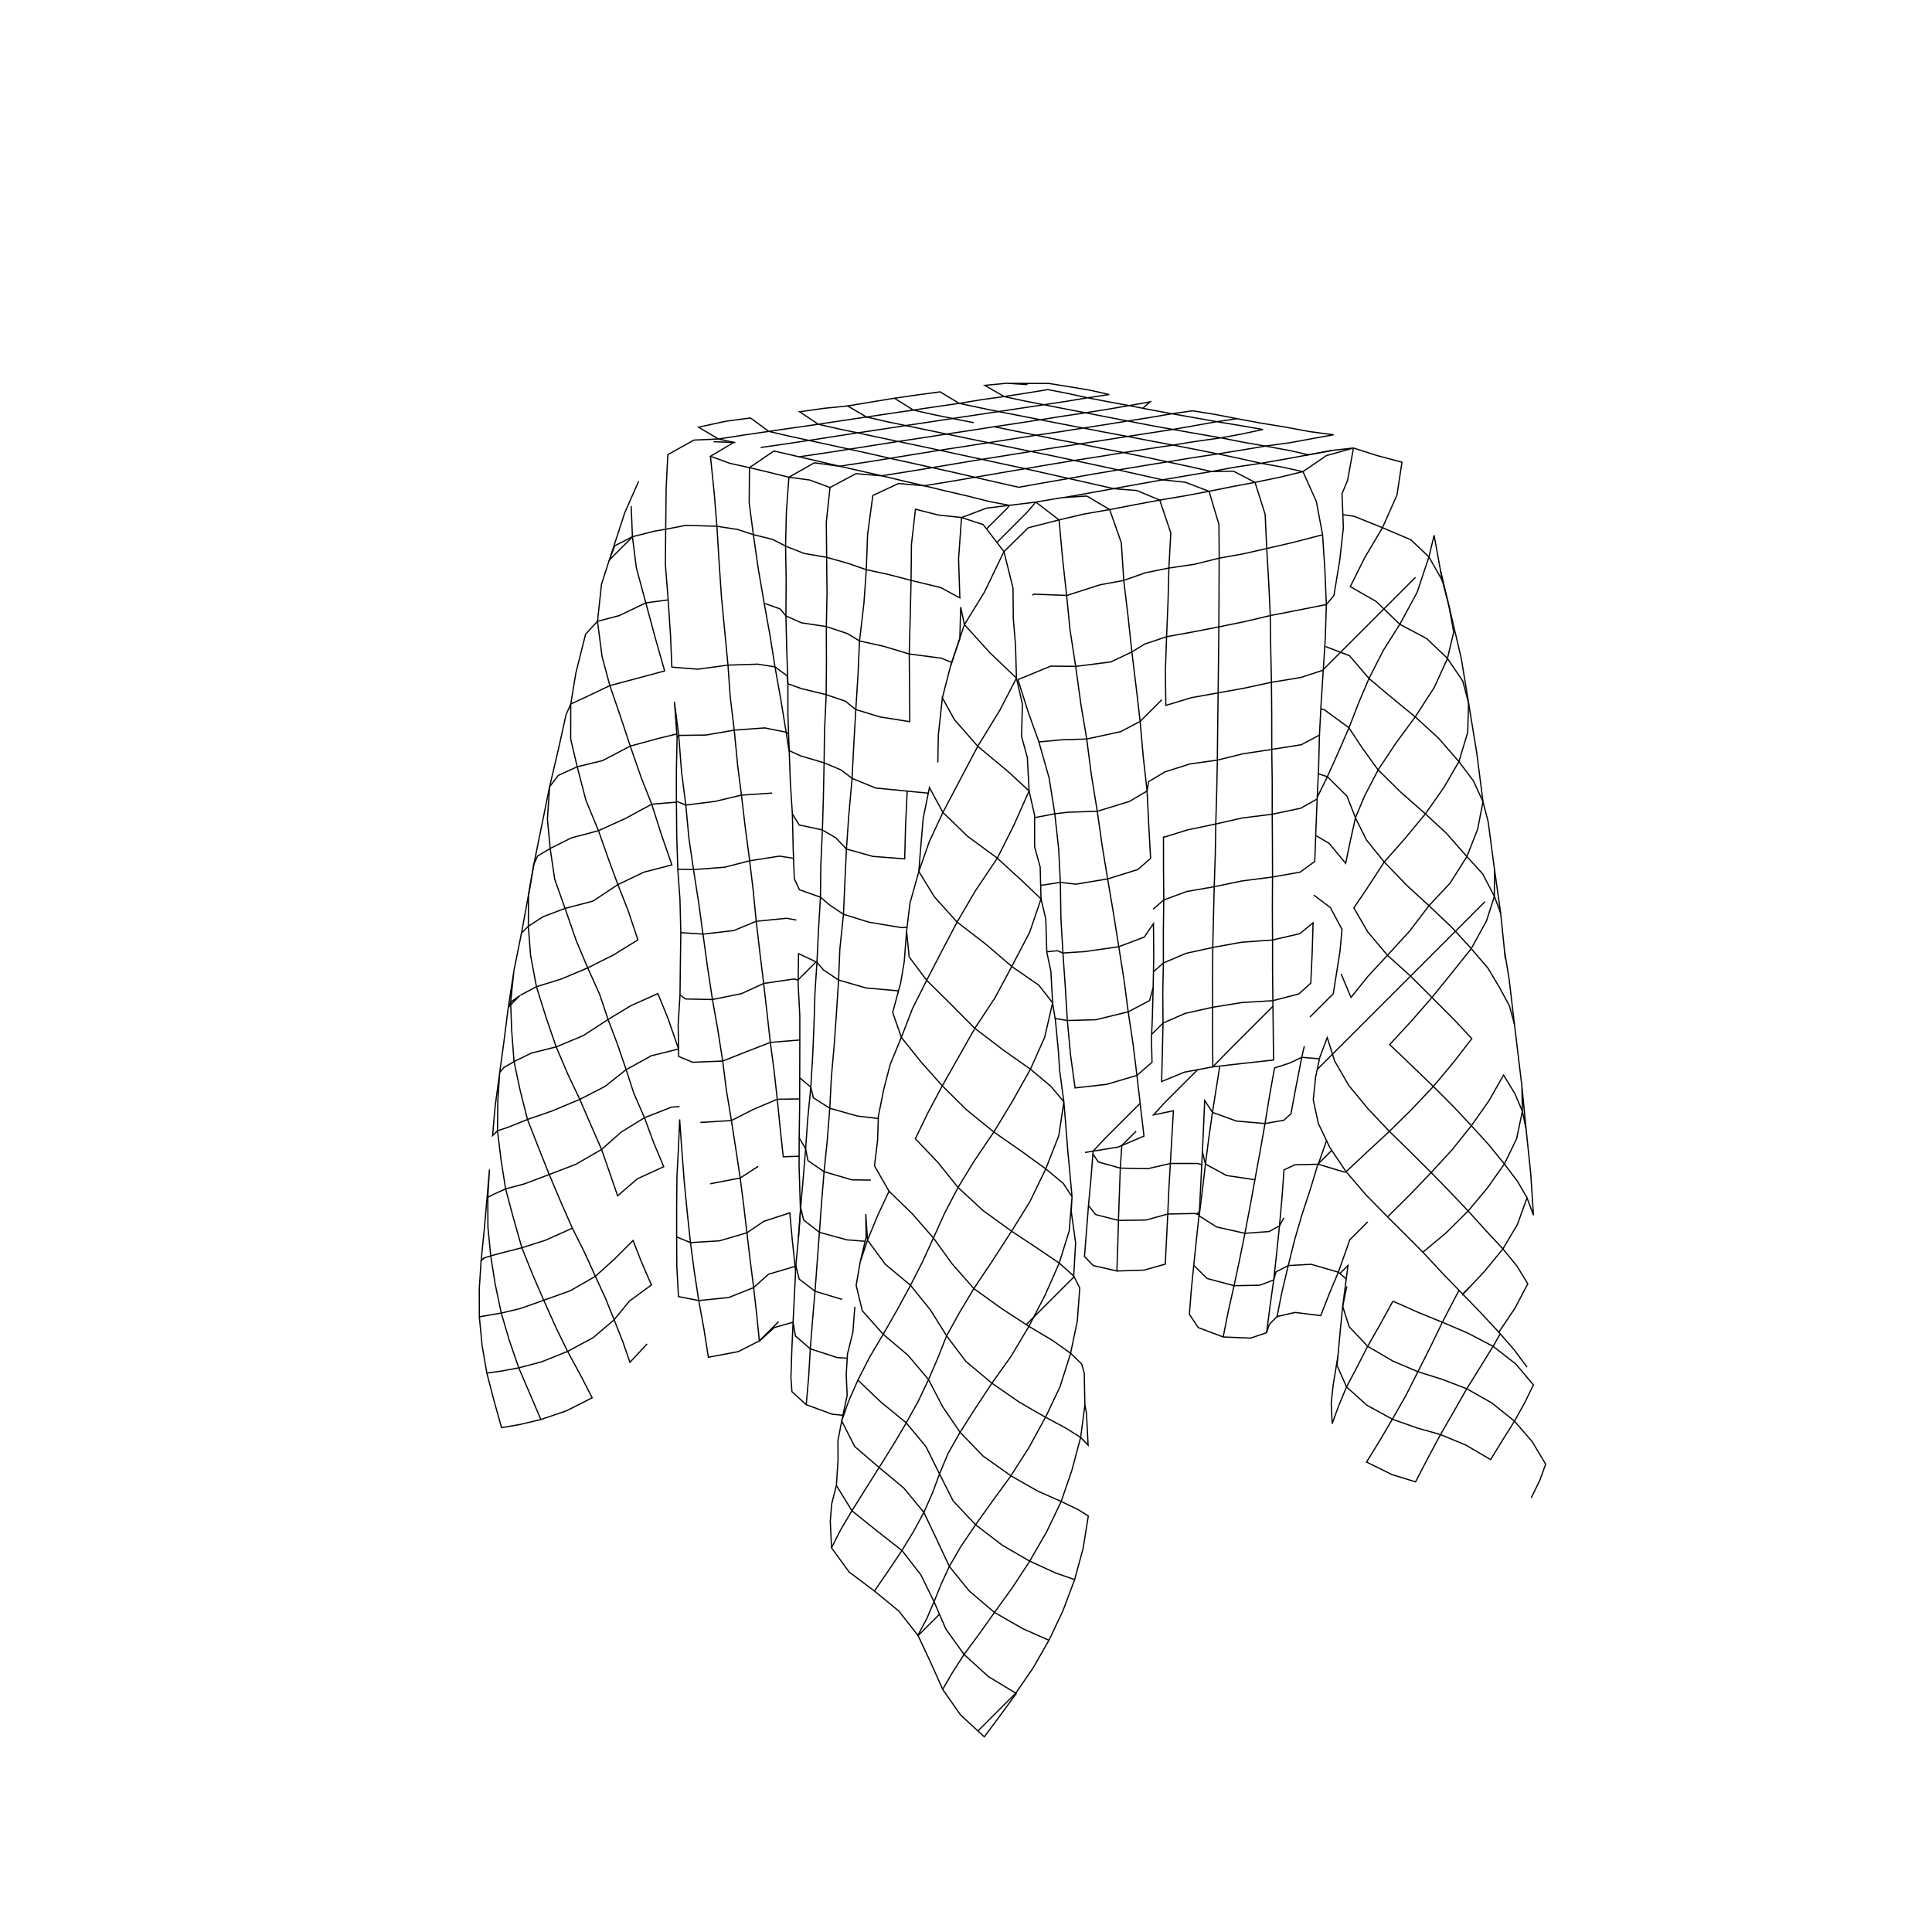 <?xml version="1.0" encoding="UTF-8" standalone="no"?>
<svg
   version="1.1"
   viewBox="0 0 200 200"
   width="180mm"
   height="180mm"
   xml:space="preserve"
   stroke="black"
   fill="none"
   stroke-width="0.5"
   id="svg140779"
   sodipodi:docname="black.svg"
   inkscape:version="1.2.1 (9c6d41e410, 2022-07-14)"
   xmlns:inkscape="http://www.inkscape.org/namespaces/inkscape"
   xmlns:sodipodi="http://sodipodi.sourceforge.net/DTD/sodipodi-0.dtd"
   xmlns="http://www.w3.org/2000/svg"
   xmlns:svg="http://www.w3.org/2000/svg"><defs
   id="defs140783" /><sodipodi:namedview
   id="namedview140781"
   pagecolor="#ffffff"
   bordercolor="#000000"
   borderopacity="0.25"
   inkscape:showpageshadow="2"
   inkscape:pageopacity="0.0"
   inkscape:pagecheckerboard="0"
   inkscape:deskcolor="#d1d1d1"
   inkscape:document-units="mm"
   showgrid="false"
   inkscape:zoom="1.2553009"
   inkscape:cx="336.57269"
   inkscape:cy="239.78315"
   inkscape:window-width="1920"
   inkscape:window-height="1009"
   inkscape:window-x="892"
   inkscape:window-y="-8"
   inkscape:window-maximized="1"
   inkscape:current-layer="svg140779" />










































































































































































































































































































































































































































































































































































































































































































































































































































































































































































































































































































































































































































































































































































































































































































































































































































































































<g
   inkscape:groupmode="layer"
   id="layer1"
   inkscape:label="outline"
   style="display:inline"><path
     d="m 95.279,88.116 -0.162,2.099 1.618,2.633 2.339,2.603 2.984,2.295 2.681,2.302 -1.742,3.25 -2.083,3.154 2.943,2.248 2.812,1.982 2.135,1.792 1.329,1.593 -0.533,3.512 -1.343,3.419 -1.646,3.404 -1.891,3.049 -2.028,3.134 -1.878,2.805 -2.249,-2.554 -1.937,-2.68 -2.185,-2.499 -2.409,-2.342 -1.509,-2.626 0.324,-2.647 0.078,-2.482 0.559,-2.803 0.67,-2.578 1.151,-2.789 2.058,2.567 2.177,2.444 2.484,2.462 2.856,2.323 2.833,1.973 2.541,1.841 1.816,1.508 0.905,1.393 -0.087,1.48 0.457,3.272 -0.198,3.435 -1.498,-1.336 1.031,-3.329 0.295,-3.522 -0.304,-3.341 -0.135,-1.396 -0.272,-3.48 -0.134,-1.614 -0.443,-3.307 -0.112,-1.804 -0.316,-3.302 -0.297,-1.845 -1.423,-1.825 -2.803,-1.934 1.861,-3.566 1.169,-3.433 -1.961,-1.864 -2.567,-2.35 -2.257,3.359 -1.909,3.258 -1.574,2.994 -1.573,3.033 2.45,2.418 2.538,2.555 -1.653,2.915 -1.718,3.032 -1.5,2.818 -1.287,2.658 2.354,2.476 2.069,2.571 2.591,2.393 2.949,2.135 2.696,1.783 2.236,1.517 -1.466,3.315 -1.674,3.234 -1.836,3.083 -1.993,2.798 -2.699,-2.257 -1.991,-2.642 1.331,-2.407 1.49,-2.484 2.902,2.085 2.797,1.824 2.475,1.475 1.841,1.311 -1.094,3.465 -1.503,3.16 -2.698,-1.555 -2.85,-1.974 -1.807,2.739 -1.491,2.344 -1.249,2.203 -0.878,2.109 -0.724,1.957 -0.895,2.021 1.313,2.763 1.32,2.83 2.081,2.561 2.596,2.205 1.841,-2.553 1.807,-2.754 -2.843,-1.653 -2.762,-2.116 -1.506,2.223 -1.214,2.086 -0.849,1.859 -0.732,1.792 1.218,2.826 1.889,2.638 -1.206,1.881 -1.006,1.735 1.847,2.643 2.462,2.27 1.577,-2.12 1.734,-2.371 -2.894,-1.751 -2.513,-2.287 1.501,-2.029 1.65,-2.321 2.921,1.679 2.721,1.205 1.455,-3.083 1.197,-3.193 0.882,-3.242 0.536,-3.348 -1.03,-0.646 -1.774,-0.855 -2.441,-1.084 -2.766,-1.574 -1.917,2.627 -1.741,2.439 -2.318,-2.461 -1.416,-2.8 -1.399,-2.825 -2.043,-2.458 -1.351,2.278 -1.46,2.339 -1.443,2.29 -1.372,2.19 2.572,2.068 2.61,2.043 1.956,2.523 1.363,2.774 -0.748,1.748 -0.924,1.732 -1.968,-2.504 -2.526,-2.075 -2.622,-1.968 -1.821,-2.503 0.923,-1.839 1.185,-2 -1.607,-2.617 0.171,-2.676 -0.013,-1.965 0.394,-2.038 1.344,2.646 2.526,2.17 2.557,2.131 2.076,2.514 -1.043,1.935 -1.224,2.011 -1.404,2.095 -1.442,2.104"
     id="path137599"
     style="stroke-width:0.128" /><path
     d="m 111.242,163.518 -2.016,-0.703 -2.63,-1.211 1.754,-3.031 1.506,-3.146 1.103,-3.217 0.907,-3.406 0.44,-3.345 -0.065,-3.321 -0.264,-0.937 -1.149,-1.115 0.695,-3.332 0.254,-3.421 -0.628,-1.246 -0.041,0.163 -2.272,2.272 -1.841,1.841 -0.757,0.758"
     id="path137639"
     style="stroke-width:0.128" /><path
     d="m 101.239,179.184 1.542,-1.542 0.283,-0.283 2.055,-2.056 0.036,-0.036 1.792,-2.602 1.643,-2.872"
     id="path137629"
     style="stroke-width:0.128" /><path
     d="m 97.256,167.106 -0.748,0.747 -0.321,0.321 -1.124,1.125 -0.023,0.022 1.284,2.733 1.26,2.821"
     id="path137615"
     style="stroke-width:0.128" /><path
     d="m 86.083,160.225 -0.134,-2.742 0.147,-1.8 0.487,-1.913"
     id="path140085"
     style="stroke-width:0.128" /><path
     d="m 112.306,145.43 0.165,0.863 0.17,3.309 -0.776,-0.799 -1.505,-0.951 -2.129,-1.143 -1.697,3.112 -1.885,2.948 -2.88,-2.036 -2.384,-2.47 -1.814,-2.657 -1.449,-2.797 -2.131,-2.518 -2.565,-2.167 -1.407,2.374 -1.21,2.369 2.38,2.276 2.627,2.147 1.247,-2.25 1.059,-2.231 0.948,-2.195 0.923,-2.334 -1.695,-2.699 -2.043,-2.525 1.239,-2.426 1.135,-2.476"
     id="path138371"
     style="stroke-width:0.128" /><path
     d="m 88.81,142.867 -0.969,2.202 -0.706,2.021 0.563,-2.644 -0.098,-2.125 0.13,-2.161 0.561,-2.242 0.2,-2.641"
     id="path138411"
     style="stroke-width:0.128" /><path
     d="m 55.99,146.947 -2.227,0.529 -1.844,0.314 -0.788,-2.823 -0.732,-2.824 1.466,-0.203 1.837,-0.34 1.151,2.684 1.136,2.664 2.636,-0.896 2.678,-1.352 -1.213,-2.353 -1.333,-2.45 -2.687,1.076 -2.368,0.628 -0.985,-2.867 -0.826,-2.806 -1.288,0.219 -0.981,0.174 -0.007,-2.906 0.192,-2.927 0.274,-0.255 0.72,-0.227 0.457,2.906 0.633,3.017 1.953,-0.464 2.443,-0.863 2.751,-0.985 2.593,-1.493 2.044,-1.848 1.86,-1.859 0.875,2.237 1.025,2.364 -2.285,1.674 -1.576,1.93 -2.164,1.85 -2.652,1.425 -1.234,-2.529 -1.236,-2.766 -1.146,-2.647 -1.119,-2.789 -1.905,0.488 -1.316,0.351 -0.294,-2.973 -0.01,-3.084 0.171,-2.883 -0.278,3.272 0.107,-0.389 0.616,-0.32 1.228,-0.557 1.954,-0.52 2.56,-0.966 2.777,-1.069 2.643,-1.524 -1.084,-2.477 -1.171,-2.707 -2.903,1.211 -2.513,0.866 1.166,2.976 1.084,2.726 1.237,2.919 1.158,2.636 -2.755,1.237 -2.473,0.789 -0.88,-3.098 -0.801,-2.996 -0.458,-2.914 -0.384,-3.096 -0.507,0.492 0.263,-3.016 0.474,-3.508 0.442,-0.529 1.042,-0.607 0.639,3.006 0.753,2.985 -1.889,0.763 -1.217,0.414 0.035,-3.109 0.194,-2.923 0.418,-3.041 0.449,-3.548 0.268,-0.701 0.335,-3.234 -0.603,3.935"
     id="path138639"
     style="stroke-width:0.128" /><path
     d="m 93.908,81.895 -3.266,-0.32 -2.436,-0.999 -1.136,-0.868 -1.759,-0.741 0.042,-3.295 0.174,-3.763 -2.546,-0.618 -1.416,-0.501 -0.128,-3.682 -0.079,-3.352 1.598,0.716 2.589,0.39 2.201,0.737 1.231,0.754 0.457,-3.917 0.246,-3.463 2.23,0.483 2.406,0.626 3.087,0.75 1.961,1.065 -0.133,-4.049 0.308,-4.275 -2.43,-0.261 -2.34,-0.6 -0.417,3.656 -0.039,3.715 -0.086,3.749 -0.104,3.871 0.037,3.622 0.019,3.381 -3.089,-0.489 -2.5,-0.765 -1.085,-0.868 -1.982,-0.673 0.031,-3.308 -0.013,-3.74 0.073,-3.423 -0.041,-3.743 -2.33,-0.403 -1.922,-0.76 0.087,-3.604 0.258,-3.528 2.135,0.286 2.119,0.782 2.684,-1.434 2.66,0.219 2.605,-0.412 2.635,-0.431 -2.189,-0.488 -2.194,-0.473 -2.602,0.417 -2.616,0.398 -2.604,-0.356 -2.632,1.494 -2.053,-0.509 -2.03,-0.481 -2.035,-0.45 -2.002,-0.73 2.402,-1.425 -2.092,-0.086"
     id="path137677"
     style="stroke-width:0.128" /><path
     d="m 85.921,50.467 -0.381,3.59 0.035,3.637 2.243,0.635 1.861,0.643 0.133,-3.639 0.543,-4.042 2.661,-1.238 2.647,0.233 2.629,-0.429 2.637,-0.447 2.233,0.513 2.304,0.519 2.568,-0.46 2.599,-0.449 2.304,0.516 2.348,0.534 2.521,-0.458 2.544,-0.45 2.364,0.25 2.444,0.935 -2.522,0.473 -2.585,0.434 1.149,3.396 -0.2,3.641 -0.084,3.418 -0.153,3.691 -0.126,3.546 0.05,3.564 2.645,-0.801 2.768,-0.497 0.038,-3.448 0.037,-3.383 -2.678,0.522 -2.735,0.496 -2.253,0.757 -1.339,0.816 -0.418,-3.881 -0.424,-3.521 2.262,-0.795 2.408,-0.484 2.663,-0.391 2.547,-0.633 -0.016,3.587 -0.018,3.527 2.628,-0.536 2.693,-0.632 0.052,3.556 0.072,3.349 -2.854,0.616 -2.667,0.478 -0.044,3.555 -0.036,3.409 2.622,-0.649 3.011,-0.461"
     id="path138847"
     style="stroke-width:0.128" /><path
     d="m 146.529,59.766 -0.825,0.826 -1.214,1.213 -1.23,1.23 -0.593,0.593 -1.67,1.67 -0.043,0.042 -0.112,0.112 -1.462,1.462 -0.608,0.608 -1.276,1.277 -0.506,0.505 0.203,-3.216 0.111,-3.508 -2.882,0.574 -2.923,0.57 -0.164,-3.473 -0.204,-3.467 -2.461,0.555 -2.457,0.439 -0.031,-3.486 -1.021,-3.435 2.446,-0.491 2.31,-0.434 1.05,3.312 0.164,3.54 2.591,-0.599 3.191,-0.823 -0.643,-3.439 -1.391,-3.101 2.421,-1.654 2.81,-0.789 -2.188,0.245 -2.775,0.513"
     id="path137519"
     style="stroke-width:0.128" /><path
     d="m 120.396,105.912 -0.026,-3.156 0.064,-3.073 -0.005,-3.273 0.044,-3.244 -0.029,-3.304 -0.002,-3.192 -0.027,0.021 2.539,-0.787 2.904,-0.603 0.096,-3.416 0.067,-3.196 -2.848,0.395 -2.596,0.828 -1.674,1.003 -0.159,0.967 -1.826,1.083 -3.329,1.018 0.514,3.606 0.559,3.398 3.127,-0.975 1.321,-1.152 -0.183,-3.296 -0.183,-3.681 -0.398,-3.576 -0.321,-3.642 -0.398,-3.427 -0.455,-3.751 -2.173,1.033 -3.646,0.465 -0.591,-3.834 -0.343,-3.507 3.458,-1.107 2.456,-0.451 -0.254,-3.896 -1.203,-3.436 2.582,-0.504 2.596,-0.481 -2.382,-0.995 -2.385,-0.189 -2.577,0.462 -2.585,0.458 2.378,-0.156 -2.598,0.171 -2.676,0.454 2.405,1.848 -3.187,0.809 -2.519,2.47 -2.142,-2.793 -2.245,-0.735 2.599,-0.974 5.09,-0.625 -0.901,1.048 -0.739,0.739 -0.758,0.758 -1.632,1.632"
     id="path137583"
     style="stroke-width:0.128" /><path
     d="m 120.267,72.438 -1.251,1.251 -0.292,0.292 -0.094,0.095 -0.601,0.601 -2.009,1.061 -3.522,0.764 -2.518,0.078 -2.435,0.223 -1.111,-3.099 -1.053,-3.351"
     id="path139211"
     style="stroke-width:0.128" /><path
     d="m 97.553,72.237 0.85,-3.3 1.434,-4.277 2.084,-3.387 2.006,-4.173"
     id="path139233"
     style="stroke-width:0.128" /><path
     d="m 98.403,68.937 0.957,-2.855 0.091,-3.233 0.386,1.811 2.636,2.911 2.751,2.629 -1.702,3.289 -2.305,3.766 -1.804,3.415 -1.805,3.435 -1.393,-2.577 -0.645,3.174 -0.29,3.415"
     id="path138661"
     style="stroke-width:0.128" /><path
     d="m 103.927,57.099 0.942,3.789 0.026,3.113 0.23,2.777 0.099,3.422 0.615,2.681 -0.087,3.345 0.598,2.203 0.183,3.448 -1.589,3.57 -1.702,3.388 -3.056,-2.244 -2.577,-2.486 -1.415,3.035 -1.075,3.076 -0.921,3.283 -0.35,2.908 -0.244,3.164 -0.366,2.173 -0.829,3.065 0.901,2.577 1.15,-2.981 1.469,-2.927 -1.81,-2.411 -0.27,-2.661"
     id="path137589"
     style="stroke-width:0.128" /><path
     d="m 96.629,128.154 1.152,-2.554 1.399,-2.678 1.647,-2.702 2.056,-3.037 1.946,-3.212 1.841,-3.289 1.475,-3.304 0.821,-3.57 -0.182,-3.285 -0.418,-1.946 -0.106,-3.433 -0.491,-2.094 -0.091,-3.302 -0.575,-2.093 -0.004,-3.273 -0.567,-2.504 -2.195,-2.023 -3.121,-2.599 -2.428,-2.775 -1.235,-2.243 -0.419,3.879 -0.051,2.809"
     id="path137673"
     style="stroke-width:0.128" /><path
     d="m 119.405,100.596 1.028,-0.914 2.35,-0.994 2.761,-0.607 0.077,-3.198 0.074,-3.09 -2.857,0.497 -2.368,0.876 -0.025,0.022 -1.075,0.934"
     id="path137895"
     style="stroke-width:0.128" /><path
     d="m 136.352,82.711 0.148,-3.19 0.09,-3.423 0.168,-3.234 0.226,-3.49 -2.327,0.759 -3.036,0.497 0.028,3.526 0.003,3.421 0.045,3.25 7.7e-4,3.462 0.024,3.206 0.008,3.295 2.857,-0.507 1.517,-1.107 0.113,-3.141 0.135,-3.324 -1.71,0.958 -2.943,0.62 -3.126,0.392 -2.716,0.618 -0.052,3.176 -0.11,3.317 2.853,-0.593 3.182,-0.41 -0.016,3.247 0.018,3.273 -3.228,0.235 -2.961,0.536 -0.016,3.081 0.004,3.115 -0.005,3.121 0.023,3.043 3.152,-0.36 3.134,-0.346 -0.031,-3.079 -0.036,-3.065 -0.036,-3.183 7.7e-4,-3.099 2.814,-0.654 1.383,-1.123 -0.096,3.123 -0.142,3.116 -1.23,1.12 -2.694,0.699 -3.234,0.199 -3.003,0.487 -2.846,0.632 -2.29,1.003 -1.18,1.171"
     id="path137579"
     style="stroke-width:0.128" /><path
     d="m 136.912,55.363 0.233,3.523 0.158,3.694 0.786,-0.941 0.605,-3.682 0.371,-3.33 -0.139,-3.521 0.578,-1.391 0.605,-3.336 2.465,0.785 2.557,0.683 -0.514,3.389 -1.503,3.39 -1.839,3.103 -1.495,2.997 2.676,1.534 2.454,2.368 2.782,1.477 2.15,2.054 -1.369,3.009 -1.968,3.041 -1.996,2.708 -1.845,2.782 2.301,2.268 2.59,2.281 2.162,1.998 2.132,2.423 1.629,1.78 1.217,2.329 0.018,-2.743 -0.656,-4.96 -0.542,-2.088 -0.985,-2.15 -1.503,-1.996 -2.117,-2.436 -2.406,-2.195 -2.603,-2.135 -2.185,-1.841 1.507,-2.948 1.685,-2.657 1.802,-3.329 1.21,-3.643 0.539,-2.252 0.851,4.704 0.685,2.626 0.491,2.699 -0.646,2.726 1.582,2.34 0.604,2.278 -0.09,3.039 -0.909,3.025 -1.53,2.636 -1.942,2.772 -2.243,2.704 -2.02,2.279 -1.836,-2.281 -1.142,-2.293 0.944,-2.251 1.404,-2.706 -1.619,-2.241 -1.401,-2.123 -2.568,-1.884 -0.345,-0.072 0.331,0.069"
     id="path137511"
     style="stroke-width:0.128" /><path
     d="m 153.719,93.346 -0.797,0.797 -0.722,0.723 -1.541,1.54 -0.383,0.384 -1.921,1.921 -0.054,0.055 -2.282,2.281 2.217,2.212 -2.124,2.435 -2.253,2.438 2.29,2.194 2.23,2.147 2.128,-2.552 1.855,-2.406 -1.885,-2.013 -2.242,-2.242 2.126,-2.63 1.939,-2.425 1.58,-2.873 0.817,-2.55 0.652,1.769"
     id="path138113"
     style="stroke-width:0.128" /><path
     d="m 155.159,137.91 -1.799,-1.936 -1.922,-1.988 -2.065,-2.128 -2.074,-2.23 -1.846,-1.848 -1.815,-1.809 -2.232,-2.275 -2.059,-2.402 2.207,-2.067 2.274,-2.108 2.26,2.207 2.064,2.058 2.15,-2.34 2.016,-2.514 -1.813,-1.932 -2.125,-2.128 -2.276,2.407 -2.276,2.241 -2.207,-2.331 -1.994,-2.417 -1.461,-2.523 -0.771,-2.436 -0.773,2.044 -0.43,2.048 -0.243,2.354 0.527,2.448 1.199,2.503 1.672,2.486 0.225,-0.212"
     id="path137499"
     style="stroke-width:0.128" /><path
     d="m 136.59,109.605 -1.833,-0.151 -1.224,0.583 -1.594,0.522 -0.525,2.926 -0.459,2.822 -0.509,2.886 -0.539,2.934 -2.94,-0.439 -2.177,-1.181 0.332,-2.604 0.392,-2.752 2.477,0.902 2.964,0.254 1.952,-0.34 0.732,-0.668 0.525,-2.802 0.594,-3.044 0.267,-1.166"
     id="path138119"
     style="stroke-width:0.128" /><path
     d="m 123.836,128.474 -0.26,2.511 1.387,1.364 2.785,0.747 0.566,-2.647 0.561,-2.778 0.533,-2.797 0.498,-2.746"
     id="path139445"
     style="stroke-width:0.128" /><path
     d="m 130.411,133.047 -2.663,0.049 -0.601,2.661 -0.524,2.646"
     id="path139661"
     style="stroke-width:0.128" /><path
     d="m 55.532,102.142 -0.613,-3.289 -0.224,-2.966 -0.712,0.705 0.507,-2.738 0.773,-4.38 0.39,-0.865 1.302,-0.771 0.467,3.177 1.073,3.022 2.89,-0.755 2.579,-1.709 -0.968,-2.621 -1.042,-2.959 -1.302,-3.155 -0.899,-3.462 -1.958,0.895 -0.901,1.174 -0.226,3.36 0.287,3.032 2.182,-1.094 2.816,-0.75 2.773,-1.257 2.74,-1.482 2.558,-0.217 0.033,3.587 0.109,3.356"
     id="path140381"
     style="stroke-width:0.128" /><path
     d="m 53.983,96.592 -0.785,3.912"
     id="path140429"
     style="stroke-width:0.128" /><path
     d="m 70.068,75.976 -1.885,0.461 -2.941,0.799 -2.863,1.5 -2.627,0.641 -0.677,-2.878 0.009,-3.616 -0.491,1.116 -0.755,3.418 -0.945,4.03 -0.876,4.313 -0.755,3.714 -0.556,3.263 -0.012,3.15 1.523,-0.989 2.277,-0.861 1.156,3.338 1.191,2.82 2.719,-1.371 2.474,-1.53 -1.006,-3.015 -1.064,-2.706 2.69,-1.288 2.898,-0.749 -1.086,-3.142 -1,-3.14 -1.07,-2.7 -1.153,-3.317 -0.934,-2.829 -1.177,-3.438 2.963,-0.786 2.708,-0.731 -0.946,-3.328 -1.005,-3.715 -0.979,-3.634 -0.406,-3.216 -1.837,0.946 -0.581,1.545 1.629,-4.986 1.433,-3.244"
     id="path138687"
     style="stroke-width:0.128" /><path
     d="m 52.692,104.184 0.115,-0.115 0.066,-0.065 0.942,-0.942 -0.951,0.675 0.1,2.861 0.249,3.292 1.794,-0.875 2.569,-0.642 1.226,2.873 1.219,2.559 2.598,-1.332 2.201,-1.745 -0.92,-2.676 -0.955,-2.519 -0.863,-2.578 -1.24,-2.761 -2.71,1.143 -2.599,0.805 -1.675,0.89"
     id="path138641"
     style="stroke-width:0.128" /><path
     d="m 70.394,102.985 -0.19,3.105 0.052,3.273 1.448,0.605 3.11,-0.129"
     id="path140189"
     style="stroke-width:0.128" /><path
     d="m 74.814,109.838 2.677,-1.055 2.253,-0.873 -0.35,-3.123 -0.341,-2.978 -0.381,-3.105 -0.388,-3.331 -0.318,-3.236 -0.361,-3.027 -0.456,-3.45 -0.394,-3.352 -0.395,-3.078 -0.35,-3.646 -2.939,0.508 -2.81,0.037 0.294,3.791 0.439,3.422 0.327,3.474 0.472,3.205 0.557,3.587 0.422,3.09 -2.294,-0.15 -0.088,-3.442 -0.226,-3.127 1.629,0.042 3.202,-0.243 2.609,-0.669 3.095,-0.483 1.447,0.225"
     id="path138649"
     style="stroke-width:0.128" /><path
     d="m 93.895,95.997 -0.562,0.031 -3.352,-0.556 -2.665,-0.823 -0.377,3.614 -0.13,3.189 -1.558,-1.038 -0.681,-0.797 -0.207,3.188 -0.104,3.426 -0.132,3.097 -0.195,3.212 0.264,1.1 1.701,1.085 0.17,-3.26 0.278,-3.151 0.238,-3.352 0.226,-3.511 2.824,0.82 3.345,0.3 -0.016,0.185"
     id="path137591"
     style="stroke-width:0.128" /><path
     d="m 84.372,133.67 0.231,-3.118 0.224,-2.979 0.233,-3.242 0.249,-3.037 2.874,0.842 1.958,0.026"
     id="path138581"
     style="stroke-width:0.128" /><path
     d="m 82.78,113.759 -2.319,0.036 -2.444,1.034 -2.301,1.168 0.447,2.891 0.461,3.058 0.372,2.896 0.324,2.773 0.338,2.845 0.36,2.83 1.537,-1.384 2.751,-0.811 0.054,0.436"
     id="path138631"
     style="stroke-width:0.128" /><path
     d="m 81.699,77.707 1.171,0.538 2.441,0.723 -0.077,3.651 -0.098,3.299 1.386,0.815 1.102,1.158 0.242,-3.477 0.342,-3.838 0.166,-3.33 0.221,-3.797 0.231,-3.682 0.151,-3.415 2.49,0.55 2.66,0.798 3.335,0.438 1.061,0.442"
     id="path138655"
     style="stroke-width:0.128" /><path
     d="m 135.446,47.082 -1.872,-0.43 -2.57,-0.472 -2.549,0.423 -2.374,0.384 -2.312,-0.459 -2.337,-0.454 -2.648,0.402 -2.461,0.377 2.289,0.474 2.25,0.483 -2.497,0.403 -2.602,0.433 -2.553,0.423 -2.577,0.462 -2.269,-0.509 -2.232,-0.505 -2.599,0.44 -2.605,0.452 -2.218,-0.513 -2.206,-0.488 2.609,-0.436 2.534,-0.421 2.644,-0.422 2.445,-0.392 2.59,-0.412 2.482,-0.375 2.179,0.454 2.334,0.448 -2.555,0.417 -2.56,0.399 -2.215,-0.474 -2.256,-0.458 -2.235,-0.46 -2.195,-0.448 -2.45,0.387 -2.586,0.395 2.201,0.474 2.175,0.467 2.224,0.484 2.261,0.482 2.582,-0.439 2.494,-0.41 2.27,0.483 2.285,0.494 2.271,0.509 2.318,0.519 2.546,-0.436 2.519,-0.425 2.535,-0.469 2.605,-0.384 -2.252,-0.5 -2.223,-0.472 -2.635,0.398 -2.584,0.425 2.243,0.484 2.311,0.519 2.271,-0.039 2.228,1.159 2.53,-0.52 2.433,-0.591 -2.121,-0.467 -2.201,-0.397 2.672,-0.467 4.692,-0.867"
     id="path137521"
     style="stroke-width:0.128" /><path
     d="m 81.094,45.991 -2.354,0.334 2.36,-0.335 2.634,-0.4 2.084,0.449 2.091,0.463 2.128,0.462 2.083,0.482 2.594,-0.423 2.556,-0.413 -2.157,-0.461 -2.132,-0.45 2.57,-0.385 2.443,-0.382 2.519,-0.38 2.42,-0.378 2.123,0.441 2.201,0.439 2.212,0.456 2.339,0.44 2.457,-0.383 2.47,-0.385 -2.294,-0.425 -2.302,-0.446 2.302,-0.356 2.298,-0.375 -2.237,-0.43 -2.125,-0.417 -2.193,-0.421 -2.119,-0.412 2.29,-0.349 2.232,-0.371 -2.076,-0.455 -2.042,-0.394 -2.243,0.368 -2.279,0.351 -2.333,0.325 -2.319,0.381 -2.359,0.342 -2.392,0.352 2.011,0.454 2.053,0.419 2.391,-0.359 2.361,-0.358 2.335,-0.35 2.369,-0.355 -2.074,-0.408 -2.044,-0.443 -1.996,-1.155 2.29,-0.222 2.121,0.139 -1.962,-0.128 4.171,0.01 2.099,0.337 2.127,0.355 2.033,0.458 -2.243,0.336 2.112,0.404 2.19,0.404 2.152,0.42 2.267,0.422 2.277,0.398 2.373,0.425 -2.323,0.416 -2.201,0.388 -2.418,0.37 -2.28,0.355 2.342,0.454 2.354,0.437 2.28,-0.367 2.694,-0.381 2.281,0.453 2.317,0.402 2.557,-0.353 2.391,-0.44 2.108,-0.378 -2.505,-0.332 -2.473,-0.46 -2.621,-0.428 -2.388,-0.446 -2.115,0.311 2.378,0.389 2.412,0.421 -2.201,0.465 -2.14,0.398 -2.441,-0.419 -2.531,-0.449 -2.385,-0.432 -2.31,-0.445 2.283,-0.357 2.286,-0.392 2.152,-0.306 2.269,0.364 2.344,0.453"
     id="path138697"
     style="stroke-width:0.128" /><path
     d="m 102.935,44.174 2.358,-0.355 2.398,-0.368"
     id="path138785"
     style="stroke-width:0.128" /><path
     d="m 107.691,43.452 2.247,0.44 2.201,0.42 -2.387,0.378 -2.494,0.364 -2.477,0.39 -2.475,0.384 -2.172,-0.451 -2.14,-0.446 -2.14,-0.444 -2.101,-0.434 -2.049,-0.428 -2.01,-0.458 -1.948,-1.143 2.451,-0.408 2.393,-0.391 2.37,-0.342 2.362,-0.319 1.972,1.19 2.025,0.433 2.041,0.417 2.195,0.427 2.136,0.418 2.305,-0.361 2.38,-0.356 2.265,-0.361 2.248,-0.384 2.178,-0.389 -0.503,0.419 -0.249,0.248"
     id="path138743"
     style="stroke-width:0.128" /><path
     d="m 87.747,42.026 -2.466,0.246 -2.505,0.356 1.926,1.29 -2.519,0.362 -2.597,0.377 2.054,0.481 2.095,0.453 2.518,-0.391 2.527,-0.39 2.089,0.448 2.113,0.442 -2.545,0.401 -2.527,0.402 -2.639,0.41 -2.556,0.375"
     id="path138829"
     style="stroke-width:0.128" /><path
     d="m 100.802,43.754 -2.194,-0.431 -2.412,0.368 -2.442,0.363 -2.424,0.375 -2.55,0.38 -2.062,-0.431 -2.016,-0.46 2.538,-0.385 2.455,-0.364 2.449,-0.37 2.401,-0.349 -1.953,-1.223"
     id="path138821"
     style="stroke-width:0.128" /><path
     d="m 144.195,134.696 2.645,1.175 2.475,1.009 -1.219,2.514 -1.315,2.604 -2.581,-1.096 -2.622,-1.531 1.311,-2.293 1.307,-2.382"
     id="path139453"
     style="stroke-width:0.128" /><path
     d="m 138.41,141.356 0.984,2.219 2.102,1.892 2.639,1.447 -1.318,2.244 -1.354,2.192 2.623,1.296 2.451,0.757 1.279,-2.464 1.307,-2.433 1.371,-2.379 1.347,-2.363 1.371,-2.201 1.351,-2.192 -2.669,-1.392 -2.58,-1.099 1.343,-2.588 0.389,-0.711"
     id="path138075"
     style="stroke-width:0.128" /><path
     d="m 158.507,155.071 0.879,-1.796 0.621,-1.699 -1.399,-2.346 -1.83,-2.114 -2.342,-1.878 -2.594,-1.473 -2.583,-0.987 -2.478,-0.779 -1.252,2.483 -1.393,2.433 2.609,0.925 2.38,0.667 2.601,1.078 2.58,1.513 1.268,-2.062 1.206,-1.92 1.056,-1.904 0.902,-1.852 -1.82,-2.157 -2.353,-1.832 0.742,-1.295"
     id="path137497"
     style="stroke-width:0.128" /><path
     d="m 158.08,141.526 -1.311,-1.767 -1.611,-1.849 1.677,-2.498 1.321,-2.513 -1.111,-1.822 -1.462,-1.794 -1.965,2.395 -2.18,2.309 0.004,-0.064 1.012,-1.012"
     id="path139465"
     style="stroke-width:0.128" /><path
     d="m 147.299,129.627 2.393,-1.997 2.29,-2.27 -1.924,-2.026 -1.906,-1.951 -2.231,2.329 -2.282,2.258"
     id="path139493"
     style="stroke-width:0.128" /><path
     d="m 158.077,123.995 -0.961,-1.668 -1.385,-1.829 1.265,-2.61 0.602,-2.856 -0.053,-2.609 0.442,4.505 -0.389,-1.896 -0.792,-1.844 -1.157,-1.899 -1.503,2.646 -1.828,2.595 1.8,1.976 1.613,1.992 -1.753,2.478 -1.996,2.384 1.836,2.032 1.766,1.889 1.496,-2.518 0.997,-2.769 0.668,1.809 -0.284,-4.3 -0.475,-4.575"
     id="path138083"
     style="stroke-width:0.128" /><path
     d="m 137.863,119.086 -1.379,1.379 -0.034,0.034 -0.024,0.024 -0.76,2.526 -0.88,2.679 -0.752,2.566 -0.675,2.72 2.366,-0.136 2.817,0.82 0.824,0.696"
     id="path138065"
     style="stroke-width:0.128" /><path
     d="m 126.271,110.358 -0.307,1.939 -0.45,2.853 -0.804,-1.226 -0.12,2.723 -0.117,2.583 0.317,1.276 -0.323,2.73 -0.327,2.638 1.817,1.144 2.919,0.653 2.493,-0.182 1.083,-0.592 0.259,-2.911 0.209,-2.885 1.128,-0.524 2.416,-0.055 0.154,-0.438 0.706,-2.013 -0.86,2.45 2.797,0.84"
     id="path138059"
     style="stroke-width:0.128" /><path
     d="m 121.155,120.443 0.151,-2.67 0.167,-2.787 -2.059,0.428 1.157,-1.274 1.006,-1.006 0.413,-0.413 0.358,-0.358 1.073,-1.073 0.555,-0.555"
     id="path138279"
     style="stroke-width:0.128" /><path
     d="m 117.612,117.099 -1.483,1.483 -0.155,2.343 -0.1,2.744 -0.093,2.668 -2.352,-0.601 -0.75,-0.944 0.248,-2.672 0.211,-2.66"
     id="path138245"
     style="stroke-width:0.128" /><path
     d="m 112.678,124.792 -0.207,2.679 -0.207,2.61 0.909,0.931 2.445,0.561 0.093,-2.604 0.068,-2.632 2.853,-0.041 2.254,-0.621 2.821,-0.054 0.419,0.13 -0.291,2.724 0.326,-3.052 -0.295,0.247"
     id="path138259"
     style="stroke-width:0.128" /><path
     d="m 121.155,120.443 -0.152,2.59 -0.116,2.642 -0.13,2.602 -0.13,2.587 -2.203,0.619 -2.805,0.091"
     id="path139439"
     style="stroke-width:0.128" /><path
     d="m 112.314,119.302 3.43,-0.558 2.68,-1.133 -0.367,-3.142 -0.362,-3.143 1.561,-1.359 -0.059,-2.469 0.093,-2.077 0.083,-3.189 0.063,-3.233 -0.031,-3.383 -0.951,1.392 -2.64,0.997 -3.512,0.504 -2.27,0.147 0.24,3.424 0.218,3.564 0.33,3.556 0.469,3.422 3.279,-0.372 3.126,-0.924 -0.408,-3.287 -0.495,-3.295 -3.345,0.819 -2.956,0.082 -1.113,-0.185 -0.16,-0.072"
     id="path137857"
     style="stroke-width:0.128" /><path
     d="m 116.366,101.492 0.427,3.251 2.21,-1.165 0.371,-1.346"
     id="path137891"
     style="stroke-width:0.128" /><path
     d="m 116.366,101.492 -0.55,-3.488 -0.557,-3.498 -0.597,-3.521 -3.285,0.545 -1.612,-0.188 -1.369,0.213 -0.666,0.096"
     id="path137865"
     style="stroke-width:0.128" /><path
     d="m 96.096,82.109 -2.188,-0.214 -0.163,3.574 -0.091,3.44 -3.302,-0.255 -2.729,-0.763 -0.156,3.309 -0.151,3.449 -1.449,-0.979 -0.933,-0.79 -2.179,-0.776 -0.531,-1.145 -0.114,-3.138 -0.082,-3.562"
     id="path138671"
     style="stroke-width:0.128" /><path
     d="m 84.57,99.618 0.172,-3.539 0.191,-3.199 0.039,-3.365 0.163,-3.598"
     id="path140153"
     style="stroke-width:0.128" /><path
     d="m 72.5,116.195 3.216,-0.197 -0.523,-3.158 -0.379,-3.001 -0.529,-3.383 -0.534,-2.985 3.016,-0.612 2.285,-1.05 3.165,-0.468 0.412,0.125 v -0.038 l 1.852,-1.851 -1.818,-0.86 -0.039,3.121 0.173,3.35 v 3.072 l -0.009,3.314"
     id="path140121"
     style="stroke-width:0.128" /><path
     d="m 73.547,47.228 0.398,3.95 0.269,3.3 -3.223,-0.094 -2.078,0.407 -0.032,3.67 0.27,3.411 0.262,3.936 0.138,3.255 2.705,0.21 3.104,-0.419 -0.356,-3.715 -0.314,-3.288 -0.244,-3.574 -0.232,-3.798 2.153,0.336 1.621,0.529 0.528,3.665 0.594,3.444 1.651,0.584 0.595,0.719 0.026,-3.714 -0.06,-3.51 -1.331,-0.688 -2.003,-0.499 -0.434,-3.287 0.03,-3.649 2.534,-1.723 4.66,1.079 2.125,0.497 2.183,0.495 2.178,0.496 2.16,0.514 2.237,0.519 2.232,0.538 2.282,0.529 2.276,0.574 2.025,0.383 -0.155,0.245 -0.152,0.152 -1.651,1.65 -0.393,0.394"
     id="path137681"
     style="stroke-width:0.128" /><path
     d="m 85.136,85.917 -2.401,-0.516 -0.708,-1.143 -0.204,-3.149 -0.124,-3.403 -0.135,-3.649 -7.7e-4,-3.267 -0.087,-0.835 -1.249,-0.918 -1.781,-0.282 -3.087,0.099 0.231,3.257 0.42,3.474 3.157,-0.232 2.213,0.442 0.323,2.071"
     id="path138653"
     style="stroke-width:0.128" /><path
     d="m 82.724,119.693 -1.645,0.053 -0.308,-2.882 -0.31,-3.069 -0.332,-3.002 -0.385,-2.883 3.053,-0.252"
     id="path140113"
     style="stroke-width:0.128" /><path
     d="m 80.6,136.814 -0.452,0.452 -1.461,1.462 -0.08,0.079 -0.277,-2.754 -0.313,-2.761 -2.582,1.027 -3.102,0.315 -2.1,-0.414 -0.17,-3.144 -0.016,-3.03 1.428,0.591 -0.342,-3.216 -0.295,-3.028 -0.253,-3.283 -0.227,-3.23 -0.118,2.789 -0.162,3.106 -0.031,3.054 -0.002,3.216"
     id="path138605"
     style="stroke-width:0.128" /><path
     d="m 156.777,106.056 -0.523,-1.934 -1.044,-1.928 -1.184,-1.981 -1.724,-2.01 -2.044,-2.236 -2.33,-2.209 -1.996,2.617 -2.3,2.52 -2.055,-2.442 -1.423,-2.467 1.424,-2.113 1.718,-2.639 2.378,2.459 2.254,2.065 2.189,-2.343 1.736,-2.744 1.104,-2.805 0.562,-2.877 -0.633,-4.955 -0.855,-5.256 -0.759,-4.609 -1.272,-5.434 -0.871,-3.656"
     id="path137505"
     style="stroke-width:0.128" /><path
     d="m 138.827,100.806 1.029,2.444 1.791,-2.222 1.984,-2.135 2.378,2.143 -0.197,0.217 -1.978,1.978 -0.086,0.086 -2.125,2.125 -0.123,0.123 -1.782,1.783 -0.172,0.171 -1.311,1.312 -0.297,0.296 -0.827,0.828 -0.386,0.386 -0.281,0.28 -0.033,0.033"
     id="path138165"
     style="stroke-width:0.128" /><path
     d="m 131.116,137.963 0.356,-2.743 0.382,-2.721 -1.442,0.548"
     id="path139663"
     style="stroke-width:0.128" /><path
     d="m 82.656,128.116 0.231,-3.101 0.265,-3.097 0.247,-2.994 -0.667,-1.137"
     id="path138621"
     style="stroke-width:0.128" /><path
     d="m 87.176,134.516 -2.804,-0.846 -0.254,2.957 -0.236,3.004 -0.169,2.9 -0.252,2.882 2.678,0.985 1.119,0.11"
     id="path138403"
     style="stroke-width:0.128" /><path
     d="m 55.532,102.142 1.02,3.252 1.024,2.98 2.824,-1.179 2.545,-1.661 2.387,-1.439 2.775,-1.24 1.071,2.647 1.048,3.033 0.018,0.059 -2.82,0.698 -2.604,1.438 0.79,2.438 1.105,2.537 -2.417,1.495 -2.022,1.791 0.887,2.559 0.773,2.238 2.052,-1.766 2.719,-1.246 -1.037,-2.485 -0.954,-2.586 2.8,-1.095 0.831,-0.055"
     id="path138645"
     style="stroke-width:0.128" /><path
     d="m 79.11,62.454 0.611,3.386 0.507,3.197 0.606,3.406 0.547,3.351 0.255,0.214"
     id="path139281"
     style="stroke-width:0.128" /><path
     d="m 69.166,62.099 -2.314,0.31 -2.741,1.316 -2.257,0.595 0.468,3.632 0.81,3.017 -2.331,1.117 -1.717,0.795 0.532,-3.228 1.005,-4.005 1.232,-1.329 0.414,-3.832 0.781,-2.439 0.106,-0.155 0.403,-0.404 1.889,-1.888 0.023,-0.023 0.028,-0.028"
     id="path140597"
     style="stroke-width:0.128" /><path
     d="m 65.341,52.4 0.126,3.159 2.312,-0.582 1.135,-0.185 0.045,-4.254 0.175,-3.478 2.705,-1.502 2.539,-0.115 2.694,-0.419 2.515,-0.367 -1.901,-1.39 -2.548,0.34 -2.835,0.613 2.075,1.223 1.733,0.386"
     id="path138689"
     style="stroke-width:0.128" /><path
     d="m 112.502,51.346 2.372,1.404 -2.674,0.467 -2.567,0.603 0.364,3.993 0.42,3.826 -3.4,-0.132 -0.145,0.119"
     id="path137699"
     style="stroke-width:0.128" /><path
     d="m 107.545,76.802 1.063,3.754 0.584,3.687 -2.093,0.398"
     id="path139341"
     style="stroke-width:0.128" /><path
     d="m 105.381,70.352 3.39,-1.394 2.581,0.025 0.556,4.016 0.59,3.503 0.476,3.694 0.615,3.786 -3.046,0.1 -1.35,0.161 0.401,3.659 0.173,3.442 0.06,3.739 0.208,3.573 -0.582,-0.238 -1.088,0.11"
     id="path137731"
     style="stroke-width:0.128" /><path
     d="m 131.654,77.577 3.053,-0.482 1.884,-0.998"
     id="path138011"
     style="stroke-width:0.128" /><path
     d="m 136.474,80.103 0.936,0.302 2.028,2.015 0.881,2.24 -0.535,2.394 -0.482,2.319 -1.697,-2.058 -1.404,-0.826"
     id="path138039"
     style="stroke-width:0.128" /><path
     d="m 135.604,105.283 0.26,-0.259 0.246,-0.246 0.025,-0.026 0.067,-0.067 0.884,-0.884 0.244,-0.243 0.495,-0.496 0.196,-0.196 0.697,-4.407 0.205,-2.252 -1.199,-2.251 -1.725,-1.302"
     id="path138135"
     style="stroke-width:0.128" /><path
     d="m 137.226,66.934 2.47,0.942 2.023,2.359 -1.052,2.474 -1.021,2.629 -1.141,2.623 -1.096,2.443 -1.049,2.134"
     id="path137577"
     style="stroke-width:0.128" /><path
     d="m 149.314,60.109 -1.39,-2.452 -1.864,-1.774 -2.944,-1.255 -2.944,-1.184 -1.159,-0.167"
     id="path137507"
     style="stroke-width:0.128" /><path
     d="m 155.834,99.3 -0.484,-4.751 -0.634,-4.512"
     id="path138097"
     style="stroke-width:0.128" /><path
     d="m 157.544,112.424 -0.23,-1.908 -0.537,-4.461 -0.554,-4.701 -0.481,-2.956"
     id="path138095"
     style="stroke-width:0.128" /><path
     d="m 139.42,133.164 -0.425,2.077 0.674,2.105 1.909,2.023 -1.118,2.19 -1.066,2.015 -0.802,1.919 -0.689,1.883 -0.095,-2.186 0.211,-1.887 0.481,-2.906"
     id="path138067"
     style="stroke-width:0.128" /><path
     d="m 138.704,131.835 0.837,-0.837 -0.545,4.244 -0.2,1.956 -0.385,4.158"
     id="path139501"
     style="stroke-width:0.128" /><path
     d="m 132.914,126.066 -0.462,0.832 -0.288,2.769 -0.31,2.834 0.237,-0.842 1.268,-0.644 -0.626,2.61 -0.537,2.667 1.876,-0.428 2.651,0.329 0.888,-2.274 0.933,-2.22 0.756,-2.131 0.438,-1.252 0.043,-0.024 0.143,-0.143 0.383,-0.383 0.302,-0.302 0.985,-0.985"
     id="path139447"
     style="stroke-width:0.128" /><path
     d="m 132.195,136.29 -0.787,0.799 -0.292,0.874 -1.658,0.558 -2.835,-0.118 -2.578,-0.971 -0.92,-1.372 0.197,-2.514 0.253,-2.561"
     id="path139641"
     style="stroke-width:0.128" /><path
     d="m 124.139,125.875 0.198,-3.931 0.135,-2.713"
     id="path138261"
     style="stroke-width:0.128" /><path
     d="m 124.406,120.568 -0.43,-0.123 -2.821,-0.002 -2.327,0.537 -2.855,-0.056 -2.275,-0.639 -0.562,-0.826 0.026,-0.295 1.259,-1.347 0.976,-0.975 0.698,-0.698 1.503,-1.502 0.284,-0.284 0.145,-0.145"
     id="path138199"
     style="stroke-width:0.128" /><path
     d="m 90.921,115.786 -2.153,-0.25 -2.871,-0.81 -0.263,3.368 -0.325,3.199 -1.67,-1.144 -0.241,-1.227 0.221,-3.115 0.314,-3.267 -1.144,-0.968 -0.011,3.035 -0.047,3.178 -0.011,2.944 0.097,3.117"
     id="path138595"
     style="stroke-width:0.128" /><path
     d="m 92.035,123.313 -1.16,2.475 -1.072,2.587 1.839,2.499 2.614,2.182 -1.379,2.536 -1.448,2.532 -2.167,-2.438 -0.632,-2.623 0.415,-2.416 0.617,-2.583 -0.037,-2.375 0.179,2.686 -0.758,2.271"
     id="path138385"
     style="stroke-width:0.128" /><path
     d="m 77.32,127.615 -2.841,0.836 -3.003,0.184 0.391,2.949 0.466,3.047 0.534,2.92 0.462,2.953 3.093,-0.584 2.25,-1.148 1.492,-1.351 1.932,-0.541"
     id="path138601"
     style="stroke-width:0.128" /><path
     d="m 87.705,140.606 -1.032,-0.068 -2.791,-0.906 -1.535,-1.326 -0.249,-1.419 -0.131,2.912 -0.09,2.83 0.103,1.434 1.481,1.352"
     id="path138557"
     style="stroke-width:0.128" /><path
     d="m 82.098,136.886 0.143,-2.864 0.144,-3.001 0.271,-2.906 0.205,-2.766 -0.044,-1.503 0.069,1.167 0.308,1.285 1.633,1.274 2.848,0.777 1.883,0.148"
     id="path138577"
     style="stroke-width:0.128" /><path
     d="m 84.372,133.67 -1.642,-1.262 -0.345,-1.386 -0.079,0.075 -0.289,-2.734 -0.257,-2.81 -2.683,0.875 -1.757,1.187"
     id="path140107"
     style="stroke-width:0.128" /><path
     d="m 73.516,122.544 3.108,-0.598 1.865,-1.206"
     id="path140501"
     style="stroke-width:0.128" /><path
     d="m 59.249,127.138 1.251,2.491 1.13,2.492 1.048,2.275 0.895,2.223 0.904,2.284 0.733,2.123 1.781,-1.902"
     id="path140285"
     style="stroke-width:0.128" /><path
     d="m 50.39,124.336 -0.26,2.961 -0.323,3.189 0.267,-0.21 0.063,-0.063"
     id="path140445"
     style="stroke-width:0.128" /><path
     d="m 50.399,142.142 -0.498,-2.886 -0.279,-2.937"
     id="path140279"
     style="stroke-width:0.128" /><path
     d="m 79.938,82.1 -3.183,0.209 -2.72,0.649 -3.041,0.385 -0.972,-0.398 -0.003,-3.161 0.074,-3.445 0.167,-0.211 -0.447,-3.491 0.28,3.702"
     id="path138685"
     style="stroke-width:0.128" /><path
     d="m 82.444,95.243 -1.006,-0.185 -3.154,0.315 -2.326,0.958 -3.184,0.368 0.464,3.396 0.514,3.376 -2.796,-0.058 -0.562,-0.428 0.037,-3.28 0.049,-3.156"
     id="path140169"
     style="stroke-width:0.128" /><path
     d="m 120.396,105.912 -0.067,3.051 -0.08,2.997 2.342,-0.966 2.958,-0.553 1.614,-1.659 1.459,-1.459 0.182,-0.182 0.204,-0.204 1.456,-1.456 1.311,-1.311"
     id="path137955"
     style="stroke-width:0.128" /></g></svg>
